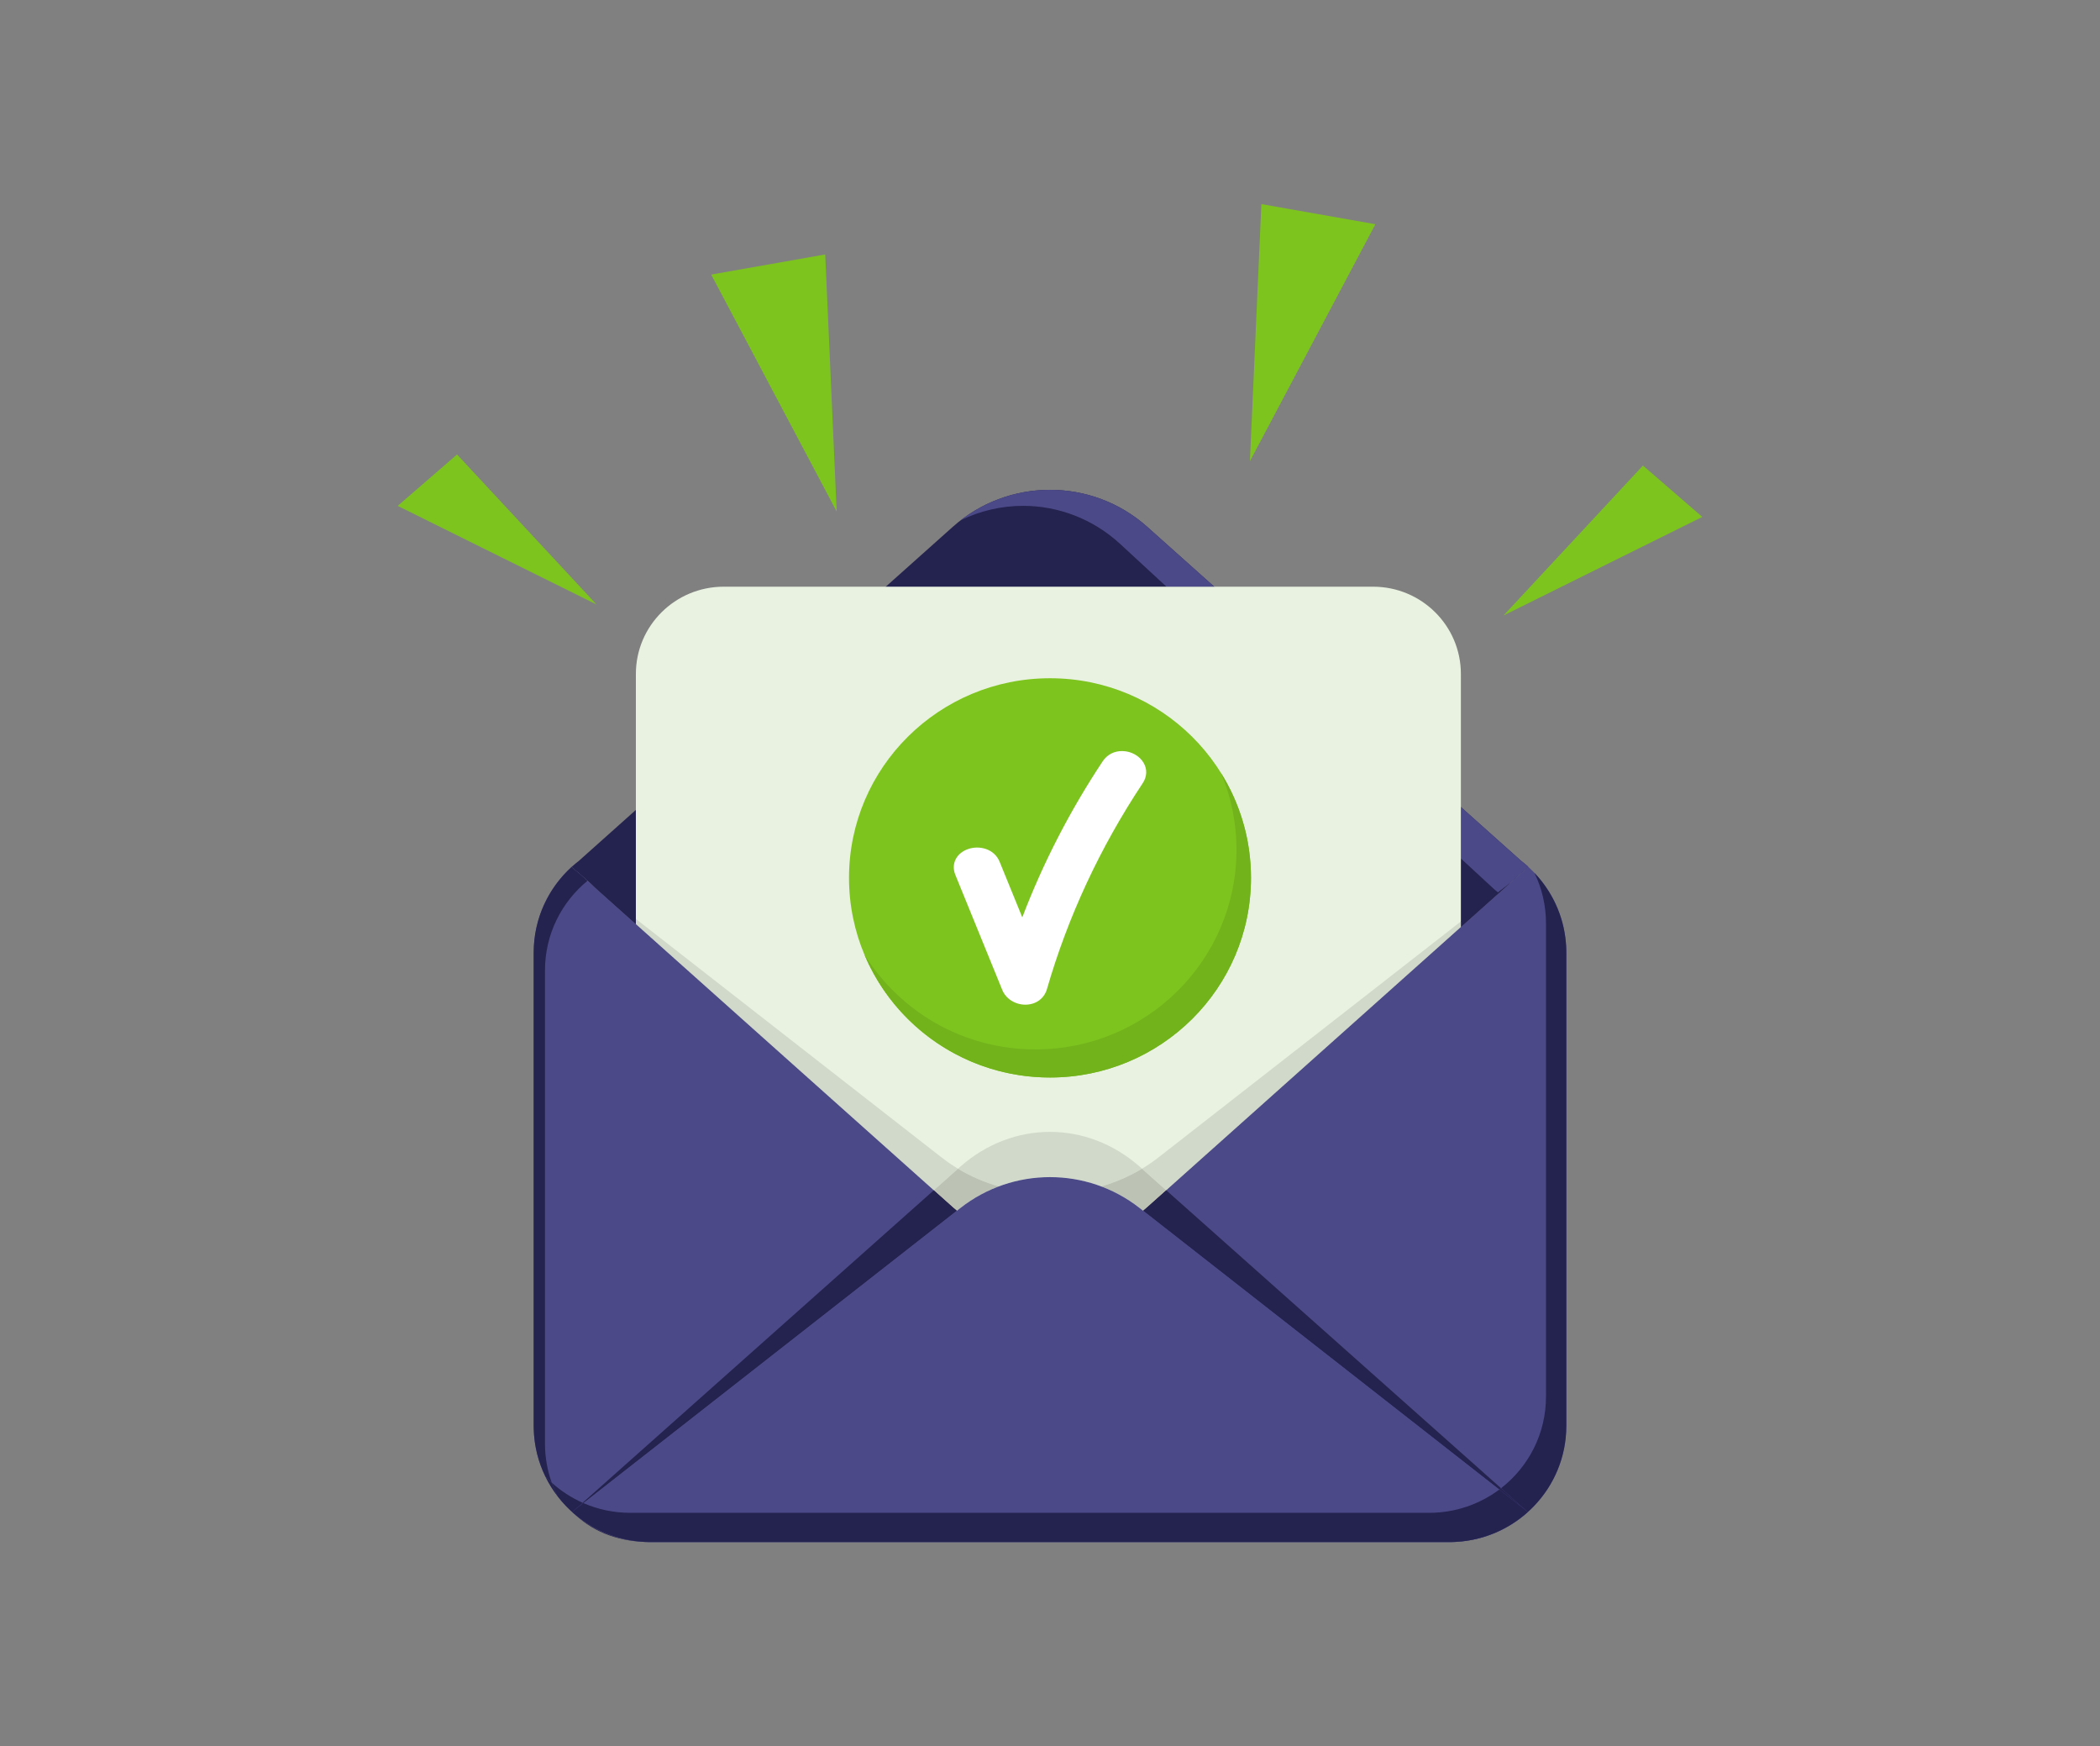 <svg width="243" height="202" viewBox="0 0 243 202" fill="none" xmlns="http://www.w3.org/2000/svg">
<rect x="0" y="0" width="243" height="202" fill="#808080" stroke="none"/>
<g id="812 1">
<g id="g8">
<g id="g10">
<path id="path14" d="M176.81 100.295L176.837 100.271C176.572 100.031 176.296 99.801 176.012 99.581L132.755 60.951C126.355 55.236 116.645 55.236 110.245 60.951L66.989 99.581C66.704 99.801 66.429 100.031 66.164 100.271L66.19 100.295L66.164 100.318C66.429 100.559 66.704 100.789 66.989 101.008L110.245 139.638C116.645 145.353 126.355 145.353 132.755 139.638L176.012 101.008C176.296 100.789 176.572 100.559 176.837 100.318L176.81 100.295Z" fill="#24224E"/>
<path id="path16" d="M114.421 58.211C114.423 58.211 114.424 58.21 114.426 58.209C114.425 58.21 114.422 58.211 114.421 58.211ZM114.461 58.193C114.463 58.192 114.466 58.19 114.468 58.19C114.466 58.19 114.464 58.192 114.461 58.193ZM114.523 58.165C114.527 58.163 114.531 58.161 114.535 58.16C114.531 58.161 114.526 58.163 114.523 58.165ZM114.593 58.133C114.597 58.132 114.602 58.129 114.607 58.127C114.602 58.129 114.596 58.132 114.593 58.133ZM114.614 58.124C114.618 58.122 114.623 58.119 114.628 58.118C114.623 58.12 114.618 58.122 114.614 58.124ZM114.656 58.105C114.661 58.103 114.666 58.101 114.673 58.098C114.667 58.1 114.661 58.103 114.656 58.105ZM114.676 58.096C114.683 58.093 114.689 58.091 114.695 58.088C114.689 58.091 114.683 58.094 114.676 58.096ZM117.958 57.037C117.965 57.036 117.973 57.034 117.98 57.033C117.973 57.034 117.966 57.036 117.958 57.037ZM117.981 57.032C117.989 57.03 117.997 57.029 118.004 57.027C117.996 57.029 117.989 57.03 117.981 57.032ZM118.004 57.027C118.035 57.021 118.067 57.014 118.097 57.008C118.066 57.015 118.035 57.021 118.004 57.027ZM118.149 56.998C118.153 56.997 118.158 56.996 118.163 56.995C118.159 56.996 118.153 56.997 118.149 56.998ZM118.194 56.989C118.199 56.988 118.203 56.987 118.207 56.986C118.203 56.987 118.199 56.988 118.194 56.989ZM118.217 56.984C118.221 56.983 118.225 56.982 118.229 56.982C118.225 56.982 118.22 56.983 118.217 56.984ZM118.262 56.975C118.264 56.975 118.266 56.975 118.266 56.975C118.265 56.975 118.264 56.975 118.262 56.975ZM118.388 56.952C118.389 56.951 118.389 56.951 118.391 56.951C118.39 56.951 118.388 56.952 118.388 56.952Z" fill="white"/>
<path id="path18" d="M173.344 103.241C173.199 103.115 173.051 102.99 172.9 102.869L169.046 99.314V93.361L176.012 99.581C176.296 99.8 176.571 100.031 176.837 100.271C176.706 100.152 176.572 100.037 176.437 99.923C176.572 100.037 176.705 100.152 176.836 100.271L176.81 100.295L176.837 100.318C176.571 100.558 176.296 100.788 176.012 101.008L174.659 102.216L173.344 103.241ZM140.502 67.87H134.976L129.644 62.947C126.444 59.995 122.417 58.518 118.39 58.518C115.916 58.518 113.441 59.076 111.159 60.19C112.179 59.401 113.266 58.745 114.402 58.22C114.403 58.22 114.404 58.219 114.405 58.219C114.41 58.216 114.416 58.214 114.421 58.211C114.422 58.211 114.425 58.21 114.426 58.209C114.431 58.207 114.436 58.204 114.441 58.202C114.443 58.201 114.445 58.2 114.447 58.2C114.452 58.197 114.456 58.195 114.461 58.193C114.463 58.192 114.466 58.19 114.468 58.19C114.473 58.187 114.477 58.186 114.482 58.183C114.484 58.183 114.486 58.182 114.488 58.18C114.492 58.179 114.498 58.176 114.502 58.174C114.505 58.173 114.507 58.172 114.509 58.171C114.514 58.169 114.519 58.166 114.523 58.165C114.526 58.163 114.531 58.161 114.535 58.16C114.54 58.157 114.544 58.155 114.55 58.153C114.554 58.151 114.559 58.149 114.564 58.146C114.567 58.145 114.568 58.144 114.572 58.142C114.576 58.141 114.581 58.139 114.585 58.137C114.587 58.136 114.59 58.135 114.592 58.133C114.596 58.132 114.602 58.129 114.606 58.127C114.609 58.126 114.61 58.126 114.613 58.124C114.618 58.122 114.623 58.12 114.628 58.118C114.63 58.116 114.632 58.115 114.634 58.115C114.639 58.112 114.645 58.11 114.649 58.108C114.652 58.107 114.653 58.106 114.655 58.105C114.661 58.103 114.667 58.1 114.673 58.098C114.673 58.098 114.675 58.097 114.676 58.096C114.683 58.094 114.689 58.091 114.695 58.088C114.696 58.088 114.697 58.088 114.697 58.087C115.752 57.624 116.845 57.274 117.958 57.037H117.958C117.966 57.036 117.973 57.034 117.98 57.033C117.981 57.033 117.981 57.033 117.981 57.032C117.989 57.03 117.996 57.029 118.004 57.027C118.004 57.027 118.004 57.027 118.004 57.027C118.035 57.021 118.066 57.015 118.097 57.008C118.098 57.008 118.098 57.008 118.098 57.008C118.105 57.006 118.112 57.005 118.119 57.004C118.121 57.003 118.122 57.003 118.124 57.002C118.129 57.002 118.136 57 118.141 56.999C118.143 56.999 118.146 56.999 118.149 56.998C118.153 56.997 118.159 56.996 118.163 56.995C118.166 56.994 118.169 56.994 118.171 56.993C118.176 56.992 118.18 56.992 118.185 56.99C118.189 56.99 118.191 56.989 118.194 56.989C118.199 56.988 118.203 56.987 118.207 56.986C118.21 56.986 118.213 56.985 118.217 56.984C118.22 56.983 118.225 56.982 118.229 56.982C118.232 56.981 118.236 56.98 118.239 56.979C118.243 56.979 118.246 56.979 118.25 56.978C118.254 56.977 118.258 56.976 118.262 56.975C118.264 56.975 118.265 56.975 118.266 56.975C118.293 56.969 118.319 56.965 118.346 56.959C118.346 56.959 118.347 56.959 118.348 56.959C118.354 56.958 118.36 56.956 118.367 56.955C118.367 56.955 118.368 56.955 118.369 56.955C118.375 56.954 118.381 56.952 118.388 56.952C118.388 56.952 118.39 56.951 118.391 56.951C118.397 56.95 118.403 56.949 118.409 56.948C118.41 56.947 118.411 56.947 118.412 56.947C119.432 56.759 120.466 56.664 121.5 56.664C125.527 56.664 129.556 58.093 132.755 60.951L140.502 67.87Z" fill="#4C4988"/>
<path id="path20" d="M158.88 67.87H83.747C78.132 67.87 73.58 72.389 73.58 77.965V144.038C73.58 149.613 78.132 154.133 83.747 154.133H158.88C164.495 154.133 169.046 149.613 169.046 144.038V77.965C169.046 72.389 164.495 67.87 158.88 67.87Z" fill="#E9F2E1"/>
<path id="path22" d="M66.994 99.576C66.852 99.686 66.712 99.798 66.574 99.914C66.71 99.8 66.848 99.689 66.989 99.581L66.994 99.576Z" fill="#FDB402"/>
<path id="path24" d="M176.437 99.923C176.572 100.037 176.706 100.153 176.837 100.271L176.81 100.295L176.837 100.318C176.571 100.559 176.296 100.789 176.012 101.008L132.755 139.638C126.355 145.353 116.645 145.353 110.245 139.638L66.989 101.008C66.704 100.789 66.429 100.559 66.163 100.318L66.19 100.295L66.163 100.271C66.294 100.153 66.427 100.037 66.563 99.923C63.623 102.389 61.756 106.074 61.756 110.194V164.952C61.756 172.373 67.815 178.39 75.29 178.39H167.71C175.185 178.39 181.244 172.373 181.244 164.952V110.194C181.244 106.074 179.377 102.389 176.437 99.923Z" fill="#4C4988"/>
<path id="path26" d="M176.426 99.914C176.288 99.798 176.149 99.686 176.006 99.576L176.012 99.581C176.152 99.689 176.29 99.8 176.426 99.914Z" fill="#FDB402"/>
<path id="path28" d="M73.58 106.895L68.341 102.216L73.58 106.303V106.895Z" fill="#24224E"/>
<path id="path30" d="M108.059 137.686L73.58 106.895V106.303L108.963 133.904C109.568 134.376 110.199 134.807 110.853 135.2L108.059 137.686Z" fill="#D1D9CA"/>
<path id="path32" d="M108.051 137.692L68.228 102.128L68.341 102.216L73.581 106.895L108.059 137.686L108.051 137.692Z" fill="#24224E"/>
<path id="path34" d="M169.046 107.228V106.594L173.344 103.241C173.372 103.266 173.4 103.291 173.428 103.316L174.659 102.216V102.215L169.046 107.228Z" fill="#24224E"/>
<path id="path36" d="M173.428 103.316C173.4 103.291 173.372 103.266 173.344 103.241L174.659 102.216L173.428 103.316Z" fill="#24224E"/>
<path id="path38" d="M134.941 137.686L132.147 135.2C132.801 134.807 133.432 134.376 134.037 133.904L169.046 106.594V107.228L134.941 137.686Z" fill="#D1D9CA"/>
<path id="path40" d="M134.949 137.692L134.941 137.686L169.046 107.228L174.659 102.215L174.772 102.128L134.949 137.692Z" fill="#24224E"/>
<path id="path42" d="M61.761 165.328C61.761 165.327 61.761 165.327 61.761 165.327C61.761 165.327 61.761 165.327 61.761 165.328ZM61.761 165.31C61.761 165.31 61.761 165.309 61.761 165.307C61.761 165.308 61.761 165.31 61.761 165.31ZM61.759 165.24C61.759 165.239 61.759 165.239 61.759 165.237C61.759 165.238 61.759 165.239 61.759 165.24ZM61.759 165.225C61.759 165.223 61.759 165.219 61.759 165.217C61.759 165.22 61.759 165.222 61.759 165.225ZM61.758 165.206C61.758 165.203 61.758 165.2 61.758 165.197C61.758 165.2 61.758 165.202 61.758 165.206ZM61.758 165.167C61.758 165.161 61.758 165.155 61.758 165.148C61.758 165.155 61.758 165.16 61.758 165.167ZM61.757 165.099C61.757 165.095 61.757 165.091 61.757 165.087C61.757 165.092 61.757 165.095 61.757 165.099ZM61.756 165.034C61.756 165.03 61.756 165.024 61.756 165.02C61.756 165.025 61.756 165.029 61.756 165.034Z" fill="#FEFEFE"/>
<path id="path44" d="M67.98 101.893L66.989 101.008L67.98 101.893" fill="#FDB648"/>
<path id="path46" d="M63.841 171.517C63.585 171.286 63.338 171.045 63.1 170.795C62.291 169.134 61.816 167.283 61.761 165.328C61.761 165.327 61.761 165.327 61.761 165.327C61.761 165.321 61.761 165.316 61.761 165.31C61.761 165.31 61.761 165.308 61.761 165.307C61.761 165.303 61.761 165.297 61.76 165.292C61.76 165.291 61.76 165.29 61.76 165.289C61.76 165.273 61.759 165.256 61.759 165.24C61.759 165.239 61.759 165.238 61.759 165.237C61.759 165.233 61.759 165.229 61.759 165.225C61.759 165.222 61.759 165.22 61.759 165.217C61.759 165.213 61.758 165.209 61.758 165.205C61.758 165.202 61.758 165.2 61.758 165.197C61.758 165.194 61.758 165.19 61.758 165.186C61.758 165.183 61.758 165.18 61.758 165.177C61.758 165.173 61.758 165.17 61.758 165.167C61.758 165.16 61.758 165.155 61.758 165.148C61.757 165.146 61.757 165.143 61.757 165.141C61.757 165.137 61.757 165.132 61.757 165.128C61.757 165.125 61.757 165.122 61.757 165.12C61.757 165.116 61.757 165.112 61.757 165.108C61.757 165.105 61.757 165.102 61.757 165.099C61.757 165.095 61.757 165.092 61.757 165.087C61.757 165.085 61.757 165.082 61.757 165.079C61.757 165.075 61.757 165.07 61.757 165.066C61.757 165.063 61.757 165.061 61.757 165.059C61.756 165.053 61.756 165.046 61.756 165.04C61.756 165.038 61.756 165.036 61.756 165.034C61.756 165.029 61.756 165.025 61.756 165.019C61.756 165.017 61.756 165.015 61.756 165.013C61.756 165.008 61.756 165.003 61.756 164.999C61.756 164.996 61.756 164.994 61.756 164.992C61.756 164.987 61.756 164.982 61.756 164.978C61.756 164.976 61.756 164.973 61.756 164.972C61.756 164.965 61.756 164.958 61.756 164.952V110.194C61.756 106.263 63.456 102.728 66.164 100.271L66.19 100.295L66.163 100.318C66.429 100.558 66.704 100.788 66.989 101.008L67.98 101.893C64.976 104.358 63.062 108.085 63.062 112.256V167.014C63.062 168.593 63.337 170.109 63.841 171.517Z" fill="#24224E"/>
<path id="path48" d="M66.164 100.271L66.164 100.271C66.294 100.152 66.427 100.037 66.563 99.923C66.428 100.037 66.295 100.152 66.164 100.271Z" fill="#FDC848"/>
<path id="path50" d="M110.724 140.062C110.585 139.948 110.448 139.831 110.314 139.712C110.311 139.709 110.308 139.706 110.305 139.704C110.443 139.826 110.583 139.946 110.724 140.062Z" fill="#E3A202"/>
<path id="path52" d="M115.579 137.244C113.926 136.768 112.333 136.086 110.854 135.199L111.133 134.951C114.173 132.276 117.836 130.939 121.5 130.939C125.164 130.939 128.827 132.276 131.868 134.951L132.147 135.199C130.667 136.086 129.075 136.768 127.421 137.244C125.516 136.529 123.508 136.172 121.5 136.172C119.492 136.172 117.484 136.529 115.579 137.244Z" fill="#D1D9CA"/>
<path id="path54" d="M110.731 140.056C110.567 139.92 110.405 139.78 110.245 139.638L108.059 137.686L110.853 135.199C112.333 136.086 113.926 136.768 115.579 137.244C114.008 137.834 112.506 138.667 111.132 139.742L110.731 140.056ZM132.269 140.056L131.868 139.742C130.494 138.667 128.992 137.834 127.421 137.244C129.075 136.768 130.667 136.086 132.147 135.199L134.941 137.686L132.755 139.638C132.595 139.78 132.433 139.92 132.269 140.056Z" fill="#BCC3B5"/>
<path id="path56" d="M110.724 140.062C110.583 139.946 110.443 139.826 110.305 139.704C110.284 139.685 110.262 139.665 110.239 139.646L108.051 137.692L108.059 137.686L110.245 139.638C110.405 139.78 110.567 139.92 110.731 140.056L110.724 140.062ZM132.276 140.062L132.269 140.056C132.433 139.92 132.595 139.78 132.755 139.638L134.941 137.686L134.949 137.692L132.76 139.646C132.601 139.788 132.44 139.927 132.276 140.062Z" fill="#CC9102"/>
<path id="path58" d="M75.273 178.39C71.929 178.387 68.893 177.414 66.535 175.2C68.573 176.918 71.129 178.047 73.939 178.323H73.939C73.959 178.326 73.979 178.327 73.999 178.329C74 178.329 74.001 178.329 74.002 178.329C74.016 178.331 74.03 178.332 74.044 178.333C74.045 178.333 74.046 178.333 74.048 178.333C74.052 178.334 74.057 178.334 74.061 178.335C74.062 178.335 74.062 178.335 74.063 178.335C74.072 178.336 74.082 178.336 74.091 178.337C74.091 178.337 74.092 178.337 74.093 178.338C74.097 178.338 74.101 178.338 74.106 178.339C74.107 178.339 74.109 178.339 74.11 178.339C74.124 178.34 74.137 178.341 74.151 178.343C74.152 178.343 74.154 178.343 74.156 178.343C74.16 178.343 74.164 178.343 74.168 178.344C74.17 178.344 74.171 178.344 74.173 178.344C74.181 178.345 74.189 178.346 74.197 178.346C74.198 178.346 74.199 178.346 74.201 178.346C74.205 178.347 74.209 178.347 74.213 178.347C74.215 178.348 74.217 178.348 74.218 178.348C74.222 178.348 74.227 178.349 74.231 178.349C74.232 178.349 74.234 178.349 74.235 178.35C74.243 178.35 74.249 178.35 74.257 178.351C74.26 178.351 74.262 178.351 74.264 178.351C74.268 178.352 74.271 178.352 74.275 178.352C74.278 178.353 74.281 178.353 74.283 178.353C74.288 178.353 74.294 178.353 74.299 178.354C74.302 178.354 74.306 178.354 74.309 178.355C74.313 178.355 74.315 178.355 74.319 178.356C74.322 178.356 74.325 178.356 74.328 178.356C74.332 178.356 74.334 178.356 74.338 178.356C74.343 178.357 74.348 178.357 74.353 178.358C74.356 178.358 74.359 178.358 74.362 178.358C74.366 178.359 74.369 178.359 74.373 178.359C74.376 178.36 74.379 178.36 74.382 178.36C74.385 178.36 74.389 178.36 74.392 178.36C74.396 178.36 74.4 178.361 74.404 178.361C74.408 178.361 74.413 178.362 74.417 178.362C74.42 178.362 74.424 178.363 74.427 178.363C74.43 178.363 74.433 178.363 74.436 178.363C74.439 178.363 74.442 178.363 74.445 178.363C74.45 178.364 74.453 178.364 74.457 178.364C74.462 178.365 74.466 178.365 74.47 178.365C74.474 178.366 74.478 178.366 74.481 178.366C74.484 178.366 74.487 178.366 74.49 178.366C74.493 178.366 74.497 178.366 74.501 178.367C74.503 178.367 74.506 178.367 74.509 178.367C74.511 178.367 74.513 178.368 74.516 178.368C74.516 178.368 74.516 178.368 74.516 178.368C74.519 178.368 74.523 178.368 74.526 178.368C74.528 178.369 74.531 178.369 74.534 178.369C74.537 178.369 74.541 178.37 74.545 178.37C74.548 178.37 74.55 178.37 74.553 178.37C74.558 178.37 74.562 178.37 74.567 178.37C74.57 178.371 74.573 178.371 74.576 178.371C74.577 178.371 74.578 178.371 74.578 178.371C74.581 178.371 74.585 178.372 74.589 178.372C74.592 178.372 74.595 178.372 74.598 178.372C74.602 178.373 74.605 178.373 74.608 178.373C74.611 178.373 74.614 178.373 74.617 178.373C74.623 178.373 74.628 178.373 74.634 178.374C74.637 178.374 74.639 178.374 74.643 178.374C74.646 178.374 74.65 178.375 74.653 178.375C74.656 178.375 74.658 178.375 74.662 178.375C74.666 178.376 74.67 178.376 74.674 178.376C74.678 178.376 74.682 178.376 74.686 178.377C74.69 178.377 74.694 178.377 74.698 178.377C74.698 178.377 74.698 178.377 74.698 178.377C74.701 178.377 74.704 178.377 74.706 178.377C74.71 178.377 74.713 178.377 74.716 178.377C74.718 178.377 74.719 178.377 74.72 178.378C74.721 178.378 74.723 178.378 74.725 178.378C74.73 178.378 74.734 178.378 74.738 178.378C74.738 178.379 74.739 178.379 74.739 178.379C74.74 178.379 74.742 178.379 74.743 178.379C74.745 178.379 74.748 178.379 74.749 178.379C74.754 178.379 74.758 178.379 74.763 178.38C74.765 178.38 74.767 178.38 74.77 178.38C74.773 178.38 74.775 178.38 74.778 178.38C74.779 178.38 74.78 178.38 74.781 178.38C74.783 178.38 74.784 178.38 74.786 178.38C74.787 178.38 74.788 178.38 74.788 178.38C74.791 178.38 74.795 178.38 74.798 178.38C74.799 178.38 74.8 178.38 74.801 178.381C74.803 178.381 74.805 178.381 74.807 178.381C74.809 178.381 74.812 178.381 74.814 178.381C74.819 178.381 74.823 178.382 74.827 178.382C74.83 178.382 74.831 178.382 74.834 178.382C74.836 178.382 74.837 178.382 74.839 178.382C74.84 178.382 74.842 178.382 74.843 178.382C74.846 178.382 74.849 178.383 74.852 178.383C74.854 178.383 74.855 178.383 74.857 178.383C74.858 178.383 74.858 178.383 74.859 178.383C74.86 178.383 74.861 178.383 74.862 178.383C74.865 178.383 74.869 178.383 74.872 178.383C74.874 178.383 74.876 178.383 74.878 178.383C74.879 178.383 74.88 178.383 74.88 178.383C74.881 178.383 74.881 178.383 74.881 178.383C74.885 178.383 74.889 178.383 74.893 178.383C74.894 178.383 74.896 178.383 74.898 178.384C74.898 178.384 74.9 178.384 74.9 178.384C74.901 178.384 74.903 178.384 74.904 178.384C74.908 178.384 74.912 178.384 74.916 178.384C74.918 178.384 74.919 178.384 74.921 178.384C74.922 178.384 74.923 178.384 74.924 178.384C74.928 178.385 74.932 178.385 74.936 178.385C74.938 178.385 74.94 178.385 74.942 178.385C74.942 178.385 74.943 178.385 74.943 178.385C74.949 178.385 74.955 178.385 74.961 178.386C74.961 178.386 74.962 178.386 74.963 178.386C74.964 178.386 74.965 178.386 74.966 178.386C74.971 178.386 74.976 178.386 74.981 178.386C74.983 178.386 74.985 178.386 74.987 178.386C74.992 178.387 74.996 178.387 75 178.387C75.002 178.387 75.003 178.387 75.004 178.387C75.005 178.387 75.005 178.387 75.006 178.387C75.013 178.387 75.019 178.387 75.025 178.387C75.028 178.387 75.029 178.387 75.031 178.387C75.035 178.387 75.039 178.387 75.043 178.387C75.044 178.387 75.045 178.387 75.046 178.387C75.048 178.387 75.05 178.387 75.051 178.387C75.055 178.387 75.058 178.387 75.062 178.387C75.063 178.387 75.065 178.387 75.066 178.387C75.068 178.387 75.069 178.387 75.07 178.387C75.072 178.387 75.072 178.387 75.073 178.388C75.077 178.388 75.081 178.388 75.084 178.388C75.084 178.388 75.085 178.388 75.085 178.388C75.087 178.388 75.088 178.388 75.09 178.388C75.092 178.388 75.094 178.388 75.096 178.388C75.099 178.388 75.101 178.388 75.104 178.388C75.106 178.388 75.107 178.388 75.109 178.388C75.11 178.388 75.11 178.388 75.111 178.388C75.113 178.388 75.114 178.388 75.116 178.388C75.118 178.388 75.12 178.388 75.122 178.388C75.124 178.388 75.127 178.388 75.129 178.388C75.131 178.389 75.133 178.389 75.135 178.389C75.136 178.389 75.138 178.389 75.14 178.389C75.141 178.389 75.142 178.389 75.143 178.389C75.145 178.389 75.146 178.389 75.147 178.389C75.15 178.389 75.152 178.389 75.155 178.389C75.157 178.389 75.159 178.389 75.16 178.389C75.162 178.389 75.164 178.389 75.166 178.389C75.167 178.389 75.169 178.389 75.17 178.389C75.173 178.389 75.177 178.389 75.18 178.389C75.18 178.389 75.181 178.389 75.181 178.389C75.182 178.389 75.183 178.389 75.184 178.389C75.186 178.389 75.188 178.389 75.19 178.389C75.193 178.389 75.196 178.389 75.199 178.389C75.201 178.389 75.203 178.389 75.205 178.389C75.206 178.389 75.208 178.389 75.21 178.389C75.213 178.389 75.217 178.389 75.221 178.389C75.222 178.389 75.224 178.389 75.225 178.39C75.226 178.39 75.227 178.39 75.228 178.39C75.229 178.39 75.229 178.39 75.23 178.39C75.235 178.39 75.24 178.39 75.244 178.39C75.245 178.39 75.246 178.39 75.247 178.39C75.249 178.39 75.25 178.39 75.252 178.39C75.256 178.39 75.26 178.39 75.264 178.39C75.266 178.39 75.267 178.39 75.268 178.39C75.269 178.39 75.27 178.39 75.271 178.39C75.272 178.39 75.272 178.39 75.273 178.39Z" fill="#24224E"/>
<path id="path60" d="M75.268 178.39C75.267 178.39 75.266 178.39 75.264 178.39C75.265 178.39 75.265 178.39 75.265 178.39C75.266 178.39 75.267 178.39 75.268 178.39ZM75.247 178.39C75.246 178.39 75.245 178.39 75.244 178.39C75.245 178.39 75.245 178.39 75.246 178.39C75.246 178.39 75.247 178.39 75.247 178.39ZM75.225 178.39C75.223 178.389 75.222 178.389 75.221 178.389C75.222 178.389 75.224 178.389 75.225 178.39ZM75.205 178.389C75.203 178.389 75.201 178.389 75.199 178.389C75.2 178.389 75.202 178.389 75.203 178.389C75.204 178.389 75.204 178.389 75.205 178.389ZM75.181 178.389C75.181 178.389 75.18 178.389 75.18 178.389C75.181 178.389 75.18 178.389 75.181 178.389ZM75.16 178.389C75.159 178.389 75.157 178.389 75.155 178.389C75.156 178.389 75.159 178.389 75.16 178.389ZM75.14 178.389C75.138 178.389 75.136 178.389 75.135 178.389C75.136 178.389 75.138 178.389 75.14 178.389ZM75.116 178.388C75.114 178.388 75.113 178.388 75.111 178.388C75.113 178.388 75.114 178.388 75.116 178.388ZM75.096 178.388C75.094 178.388 75.092 178.388 75.09 178.388C75.092 178.388 75.094 178.388 75.096 178.388ZM75.073 178.388C75.072 178.387 75.071 178.387 75.07 178.387C75.071 178.387 75.072 178.388 75.073 178.388ZM75.051 178.387C75.05 178.387 75.048 178.387 75.046 178.387H75.047C75.048 178.387 75.05 178.387 75.051 178.387ZM75.031 178.387C75.029 178.387 75.028 178.387 75.025 178.387C75.027 178.387 75.029 178.387 75.031 178.387ZM75.006 178.387C75.005 178.387 75.005 178.387 75.004 178.387C75.004 178.387 75.004 178.387 75.005 178.387C75.005 178.387 75.005 178.387 75.006 178.387ZM74.987 178.386C74.985 178.386 74.982 178.386 74.981 178.386H74.981C74.982 178.386 74.984 178.386 74.986 178.386C74.986 178.386 74.987 178.386 74.987 178.386ZM74.962 178.386C74.962 178.386 74.961 178.386 74.961 178.386H74.961C74.962 178.386 74.962 178.386 74.962 178.386ZM74.942 178.385C74.94 178.385 74.938 178.385 74.935 178.385C74.937 178.385 74.938 178.385 74.94 178.385C74.941 178.385 74.941 178.385 74.942 178.385ZM74.921 178.384C74.919 178.384 74.918 178.384 74.916 178.384C74.917 178.384 74.918 178.384 74.919 178.384C74.92 178.384 74.92 178.384 74.921 178.384ZM74.898 178.384C74.896 178.383 74.894 178.383 74.892 178.383C74.894 178.383 74.896 178.383 74.898 178.384ZM74.857 178.383C74.855 178.383 74.854 178.383 74.852 178.383C74.854 178.383 74.856 178.383 74.857 178.383ZM74.834 178.382C74.831 178.382 74.829 178.382 74.827 178.382C74.829 178.382 74.832 178.382 74.834 178.382ZM74.788 178.38C74.788 178.38 74.787 178.38 74.786 178.38C74.787 178.38 74.787 178.38 74.788 178.38ZM74.749 178.379C74.747 178.379 74.745 178.379 74.743 178.379C74.745 178.379 74.747 178.379 74.749 178.379ZM74.725 178.378C74.723 178.378 74.721 178.378 74.719 178.378C74.72 178.378 74.72 178.378 74.72 178.378C74.722 178.378 74.724 178.378 74.725 178.378ZM74.706 178.377C74.704 178.377 74.701 178.377 74.698 178.377C74.699 178.377 74.699 178.377 74.7 178.377C74.702 178.377 74.704 178.377 74.706 178.377ZM74.686 178.377C74.682 178.376 74.677 178.376 74.674 178.376C74.678 178.376 74.682 178.376 74.686 178.377ZM74.661 178.375C74.658 178.375 74.656 178.375 74.653 178.375C74.654 178.375 74.655 178.375 74.656 178.375C74.657 178.375 74.658 178.375 74.659 178.375C74.66 178.375 74.661 178.375 74.661 178.375ZM74.642 178.374C74.639 178.374 74.637 178.374 74.634 178.374C74.634 178.374 74.636 178.374 74.636 178.374C74.638 178.374 74.639 178.374 74.64 178.374C74.641 178.374 74.642 178.374 74.642 178.374ZM74.617 178.373C74.614 178.373 74.611 178.373 74.608 178.373C74.611 178.373 74.614 178.373 74.617 178.373ZM74.598 178.372C74.595 178.372 74.592 178.372 74.589 178.372C74.591 178.372 74.593 178.372 74.596 178.372C74.596 178.372 74.597 178.372 74.598 178.372C74.598 178.372 74.598 178.372 74.598 178.372ZM74.576 178.371C74.573 178.371 74.57 178.371 74.567 178.37C74.57 178.37 74.573 178.371 74.576 178.371C74.576 178.371 74.576 178.371 74.576 178.371ZM74.553 178.37C74.55 178.37 74.548 178.37 74.545 178.37C74.548 178.37 74.55 178.37 74.553 178.37ZM74.534 178.369C74.531 178.369 74.528 178.369 74.525 178.368C74.528 178.369 74.531 178.369 74.534 178.369ZM74.509 178.367C74.506 178.367 74.503 178.367 74.501 178.367C74.504 178.367 74.506 178.367 74.509 178.367ZM74.49 178.366C74.487 178.366 74.484 178.366 74.481 178.366C74.484 178.366 74.487 178.366 74.49 178.366ZM74.47 178.365C74.466 178.365 74.462 178.365 74.457 178.364C74.462 178.365 74.466 178.365 74.47 178.365ZM74.445 178.363C74.442 178.363 74.439 178.363 74.436 178.363C74.439 178.363 74.442 178.363 74.445 178.363ZM74.427 178.363C74.424 178.363 74.42 178.362 74.417 178.362C74.42 178.362 74.424 178.363 74.427 178.363ZM74.404 178.361C74.4 178.361 74.396 178.36 74.392 178.36C74.396 178.36 74.4 178.361 74.404 178.361ZM74.382 178.36C74.379 178.36 74.376 178.36 74.373 178.359C74.376 178.36 74.379 178.36 74.382 178.36ZM74.362 178.358C74.359 178.358 74.356 178.358 74.353 178.358C74.356 178.358 74.359 178.358 74.362 178.358ZM74.338 178.356C74.334 178.356 74.332 178.356 74.328 178.356C74.331 178.356 74.335 178.356 74.338 178.356ZM74.319 178.356C74.315 178.355 74.313 178.355 74.309 178.355C74.312 178.355 74.316 178.355 74.319 178.356ZM74.299 178.354C74.294 178.353 74.288 178.353 74.283 178.353C74.288 178.353 74.294 178.353 74.299 178.354ZM74.275 178.352C74.271 178.352 74.268 178.352 74.264 178.351C74.267 178.352 74.271 178.352 74.275 178.352ZM74.257 178.351C74.249 178.35 74.242 178.35 74.235 178.35C74.242 178.35 74.25 178.35 74.257 178.351ZM74.231 178.349C74.226 178.349 74.222 178.348 74.218 178.348C74.222 178.348 74.226 178.349 74.231 178.349ZM74.213 178.347C74.209 178.347 74.205 178.347 74.201 178.346C74.205 178.347 74.209 178.347 74.213 178.347ZM74.197 178.346C74.189 178.346 74.18 178.345 74.173 178.344C74.181 178.345 74.189 178.346 74.197 178.346ZM74.168 178.344C74.164 178.343 74.16 178.343 74.156 178.343C74.16 178.343 74.164 178.343 74.168 178.344ZM74.15 178.343C74.137 178.341 74.124 178.34 74.11 178.339C74.124 178.34 74.137 178.341 74.15 178.343ZM74.106 178.339C74.101 178.338 74.097 178.338 74.093 178.338C74.097 178.338 74.101 178.338 74.106 178.339ZM74.091 178.337C74.082 178.336 74.072 178.336 74.063 178.335C74.072 178.336 74.082 178.336 74.091 178.337ZM74.061 178.335C74.057 178.334 74.052 178.334 74.048 178.333C74.052 178.334 74.057 178.334 74.061 178.335ZM74.044 178.333C74.03 178.332 74.016 178.331 74.002 178.329C74.016 178.331 74.03 178.332 74.044 178.333ZM73.999 178.329C73.979 178.327 73.959 178.326 73.939 178.323C73.959 178.326 73.979 178.327 73.999 178.329ZM73.939 178.323C71.129 178.047 68.573 176.918 66.535 175.2C66.534 175.199 66.534 175.198 66.533 175.197C68.571 176.916 71.128 178.047 73.939 178.323ZM67.513 173.884C67.481 173.87 67.45 173.856 67.418 173.842L108.051 137.692L110.239 139.646C110.264 139.668 110.289 139.69 110.314 139.712C110.448 139.831 110.585 139.948 110.724 140.062L67.513 173.884ZM173.486 172.317L132.276 140.062C132.44 139.927 132.601 139.788 132.76 139.646L134.949 137.692L173.692 172.161C173.624 172.213 173.555 172.266 173.486 172.317Z" fill="#24224E"/>
<path id="path66" d="M110.313 139.712C110.289 139.69 110.264 139.668 110.239 139.647C110.262 139.666 110.283 139.685 110.305 139.704C110.307 139.706 110.31 139.71 110.313 139.712Z" fill="#E88202"/>
<path id="path68" d="M66.202 174.909C68.604 177.072 71.792 178.39 75.29 178.39H167.71C171.209 178.39 174.396 177.072 176.798 174.909L131.868 139.742C125.787 134.982 117.213 134.982 111.132 139.742L66.202 174.909Z" fill="#4C4988"/>
<path id="path86" d="M75.228 178.39C75.227 178.39 75.226 178.39 75.225 178.39C75.226 178.39 75.226 178.39 75.226 178.39C75.227 178.39 75.228 178.39 75.228 178.39ZM75.221 178.389C75.217 178.389 75.213 178.389 75.21 178.389C75.212 178.389 75.215 178.389 75.217 178.389C75.219 178.389 75.22 178.389 75.221 178.389Z" fill="#FFBCBC"/>
<path id="path88" d="M75.225 178.39C75.224 178.39 75.224 178.39 75.224 178.39C75.222 178.389 75.221 178.389 75.22 178.389C75.219 178.389 75.218 178.389 75.217 178.389C75.219 178.389 75.222 178.389 75.225 178.39Z" fill="#FD8502"/>
<path id="path110" d="M75.143 178.389C75.142 178.389 75.141 178.389 75.14 178.389C75.14 178.389 75.141 178.389 75.141 178.389C75.142 178.389 75.143 178.389 75.143 178.389ZM75.135 178.389C75.133 178.389 75.131 178.389 75.129 178.388C75.13 178.389 75.13 178.389 75.132 178.389C75.133 178.389 75.134 178.389 75.135 178.389Z" fill="#FFBCBC"/>
<path id="path126" d="M75.085 178.388C75.081 178.388 75.077 178.388 75.073 178.388C75.075 178.388 75.077 178.388 75.079 178.388C75.081 178.388 75.082 178.388 75.085 178.388ZM75.071 178.387C75.069 178.387 75.068 178.387 75.066 178.387C75.067 178.387 75.067 178.387 75.067 178.387C75.069 178.387 75.069 178.387 75.071 178.387Z" fill="#FFBCBC"/>
<path id="path128" d="M75.079 178.388C75.077 178.388 75.075 178.388 75.073 178.388C75.073 178.388 75.071 178.387 75.071 178.387C75.069 178.387 75.069 178.387 75.067 178.387C75.071 178.387 75.075 178.388 75.079 178.388Z" fill="#FD8502"/>
<path id="path138" d="M75.042 178.387C75.038 178.387 75.035 178.387 75.031 178.387C75.032 178.387 75.034 178.387 75.036 178.387C75.038 178.387 75.04 178.387 75.042 178.387ZM75.025 178.387C75.019 178.387 75.013 178.387 75.006 178.387C75.009 178.387 75.013 178.387 75.015 178.387C75.019 178.387 75.022 178.387 75.025 178.387H75.025Z" fill="#FFBCBC"/>
<path id="path140" d="M75.036 178.387C75.034 178.387 75.032 178.387 75.031 178.387C75.028 178.387 75.027 178.387 75.025 178.387H75.024C75.028 178.387 75.032 178.387 75.036 178.387ZM75.015 178.387C75.013 178.387 75.009 178.387 75.006 178.387C75.006 178.387 75.005 178.387 75.005 178.387C75.008 178.387 75.012 178.387 75.015 178.387Z" fill="#FD8502"/>
<path id="path146" d="M75 178.386C74.996 178.386 74.992 178.386 74.987 178.386C74.989 178.386 74.992 178.386 74.994 178.386C74.996 178.386 74.998 178.386 75 178.386Z" fill="#FFBCBC"/>
<path id="path148" d="M74.993 178.386C74.991 178.386 74.989 178.386 74.987 178.386C74.987 178.386 74.986 178.386 74.986 178.386C74.988 178.386 74.99 178.386 74.993 178.386Z" fill="#FD8502"/>
<path id="path150" d="M168.007 178.386C168.012 178.386 168.016 178.386 168.022 178.386C168.016 178.386 168.011 178.386 168.007 178.386Z" fill="#FDA602"/>
<path id="path158" d="M74.961 178.386C74.955 178.385 74.949 178.385 74.943 178.385C74.944 178.385 74.946 178.385 74.947 178.385C74.952 178.385 74.957 178.386 74.961 178.386Z" fill="#FFBCBC"/>
<path id="path160" d="M74.961 178.386H74.961C74.956 178.386 74.952 178.385 74.947 178.385C74.952 178.385 74.957 178.386 74.961 178.386Z" fill="#FD8502"/>
<path id="path164" d="M74.936 178.385C74.932 178.385 74.928 178.385 74.924 178.384C74.925 178.384 74.927 178.385 74.928 178.385C74.931 178.385 74.933 178.385 74.936 178.385Z" fill="#FFBCBC"/>
<path id="path174" d="M74.901 178.384C74.9 178.384 74.899 178.384 74.898 178.384C74.899 178.384 74.9 178.384 74.9 178.384C74.9 178.384 74.9 178.384 74.901 178.384ZM74.893 178.383C74.889 178.383 74.885 178.383 74.881 178.383C74.883 178.383 74.886 178.383 74.888 178.383C74.89 178.383 74.891 178.383 74.893 178.383Z" fill="#FFBCBC"/>
<path id="path176" d="M74.9 178.384C74.9 178.384 74.899 178.384 74.898 178.384C74.897 178.383 74.894 178.383 74.893 178.383C74.891 178.383 74.889 178.383 74.888 178.383C74.892 178.383 74.896 178.383 74.9 178.384Z" fill="#FD8502"/>
<path id="path180" d="M74.881 178.383C74.88 178.383 74.879 178.383 74.879 178.383C74.879 178.383 74.879 178.383 74.879 178.383C74.88 178.383 74.88 178.383 74.881 178.383ZM74.872 178.383C74.869 178.383 74.866 178.383 74.862 178.383C74.864 178.383 74.866 178.383 74.867 178.383C74.868 178.383 74.87 178.383 74.872 178.383Z" fill="#FFBCBC"/>
<path id="path182" d="M74.879 178.383C74.879 178.383 74.879 178.383 74.879 178.383C74.876 178.383 74.874 178.383 74.872 178.383C74.87 178.383 74.868 178.383 74.867 178.383C74.871 178.383 74.875 178.383 74.879 178.383Z" fill="#FD8502"/>
<path id="path184" d="M168.122 178.383C168.126 178.383 168.13 178.383 168.134 178.383C168.129 178.383 168.126 178.383 168.122 178.383Z" fill="#FDA602"/>
<path id="path186" d="M74.858 178.383C74.858 178.383 74.858 178.383 74.857 178.383H74.858H74.858ZM74.852 178.383C74.849 178.383 74.846 178.382 74.843 178.382C74.844 178.382 74.845 178.382 74.846 178.382C74.848 178.383 74.85 178.383 74.852 178.383Z" fill="#FFBCBC"/>
<path id="path188" d="M74.858 178.383H74.857C74.855 178.383 74.853 178.383 74.852 178.383C74.85 178.383 74.848 178.383 74.846 178.382C74.85 178.383 74.853 178.383 74.858 178.383Z" fill="#FD8502"/>
<path id="path192" d="M74.838 178.382C74.836 178.382 74.835 178.382 74.833 178.382C74.834 178.382 74.835 178.382 74.836 178.382C74.837 178.382 74.837 178.382 74.838 178.382ZM74.827 178.382C74.822 178.382 74.818 178.381 74.814 178.381C74.814 178.381 74.815 178.381 74.816 178.381C74.819 178.381 74.822 178.381 74.824 178.382C74.825 178.382 74.826 178.382 74.827 178.382ZM74.807 178.381C74.805 178.381 74.803 178.381 74.801 178.381C74.802 178.381 74.803 178.381 74.803 178.381C74.805 178.381 74.806 178.381 74.807 178.381Z" fill="#FFBCBC"/>
<path id="path194" d="M74.836 178.382C74.835 178.382 74.834 178.382 74.833 178.382C74.831 178.382 74.829 178.382 74.827 178.382C74.826 178.382 74.825 178.382 74.825 178.382C74.828 178.382 74.832 178.382 74.836 178.382ZM74.816 178.381C74.815 178.381 74.815 178.381 74.814 178.381C74.812 178.381 74.809 178.381 74.807 178.381C74.806 178.381 74.805 178.381 74.804 178.381C74.808 178.381 74.812 178.381 74.816 178.381Z" fill="#FD8502"/>
<path id="path206" d="M74.778 178.38C74.775 178.38 74.772 178.38 74.769 178.38C74.771 178.38 74.773 178.38 74.775 178.38C74.775 178.38 74.776 178.38 74.778 178.38ZM74.762 178.38C74.758 178.379 74.754 178.379 74.749 178.379C74.751 178.379 74.753 178.379 74.755 178.379C74.757 178.379 74.759 178.38 74.761 178.38C74.761 178.38 74.762 178.38 74.762 178.38ZM74.743 178.379C74.742 178.379 74.74 178.379 74.739 178.379C74.74 178.379 74.74 178.379 74.74 178.379C74.741 178.379 74.742 178.379 74.743 178.379Z" fill="#FFBCBC"/>
<path id="path208" d="M74.774 178.38C74.772 178.38 74.771 178.38 74.769 178.38C74.767 178.38 74.764 178.38 74.762 178.38C74.761 178.38 74.761 178.38 74.761 178.38C74.765 178.38 74.77 178.38 74.774 178.38ZM74.755 178.379C74.753 178.379 74.751 178.379 74.749 178.379C74.747 178.379 74.745 178.379 74.743 178.379C74.742 178.379 74.741 178.379 74.74 178.379C74.745 178.379 74.75 178.379 74.755 178.379Z" fill="#FD8502"/>
<path id="path222" d="M74.714 178.377C74.712 178.377 74.709 178.377 74.706 178.377C74.704 178.377 74.702 178.377 74.7 178.377C74.705 178.377 74.71 178.377 74.714 178.377Z" fill="#FD8502"/>
<path id="path226" d="M74.697 178.376C74.693 178.376 74.689 178.376 74.685 178.376C74.689 178.376 74.693 178.376 74.697 178.376C74.697 178.376 74.697 178.376 74.697 178.376ZM74.674 178.376C74.67 178.376 74.665 178.376 74.661 178.375C74.665 178.376 74.67 178.376 74.674 178.376Z" fill="#FFBCBC"/>
<path id="path228" d="M74.697 178.376C74.693 178.376 74.689 178.376 74.685 178.376C74.681 178.376 74.677 178.376 74.674 178.376C74.67 178.376 74.665 178.376 74.661 178.375C74.661 178.375 74.66 178.375 74.659 178.375C74.672 178.376 74.684 178.376 74.697 178.376Z" fill="#FD8502"/>
<path id="path232" d="M74.654 178.375C74.651 178.375 74.646 178.374 74.643 178.374C74.646 178.374 74.651 178.375 74.654 178.375Z" fill="#FFBCBC"/>
<path id="path234" d="M74.656 178.375C74.655 178.375 74.655 178.375 74.654 178.375C74.65 178.375 74.646 178.374 74.643 178.374C74.642 178.374 74.641 178.374 74.64 178.374C74.645 178.374 74.651 178.375 74.656 178.375Z" fill="#FD8502"/>
<path id="path236" d="M74.633 178.374C74.628 178.373 74.622 178.373 74.617 178.373C74.622 178.373 74.628 178.373 74.633 178.374ZM74.608 178.373C74.605 178.373 74.602 178.373 74.598 178.372C74.602 178.373 74.605 178.373 74.608 178.373Z" fill="#FFBCBC"/>
<path id="path238" d="M74.636 178.374C74.635 178.374 74.634 178.374 74.633 178.374C74.628 178.373 74.622 178.373 74.617 178.373C74.614 178.373 74.611 178.373 74.608 178.373C74.605 178.373 74.601 178.373 74.598 178.372C74.598 178.372 74.598 178.372 74.598 178.372C74.61 178.373 74.623 178.373 74.636 178.374Z" fill="#FD8502"/>
<path id="path240" d="M74.589 178.372C74.585 178.372 74.581 178.371 74.578 178.371C74.581 178.371 74.585 178.372 74.589 178.372Z" fill="#FFBCBC"/>
<path id="path242" d="M74.596 178.372C74.594 178.372 74.591 178.372 74.589 178.372C74.585 178.372 74.581 178.371 74.578 178.371C74.584 178.371 74.59 178.372 74.596 178.372Z" fill="#FD8502"/>
<path id="path244" d="M168.424 178.371C168.43 178.371 168.436 178.37 168.442 178.37C168.435 178.37 168.43 178.371 168.424 178.371Z" fill="#FDA602"/>
<path id="path246" d="M74.567 178.37C74.562 178.37 74.558 178.37 74.553 178.37C74.554 178.37 74.555 178.37 74.556 178.37C74.557 178.37 74.558 178.37 74.558 178.37C74.561 178.37 74.564 178.37 74.567 178.37ZM74.545 178.37C74.541 178.37 74.537 178.369 74.534 178.369C74.534 178.369 74.535 178.369 74.535 178.369C74.536 178.369 74.537 178.369 74.538 178.369C74.54 178.369 74.543 178.37 74.545 178.37ZM74.526 178.368C74.523 178.368 74.519 178.368 74.517 178.368C74.517 178.368 74.517 178.368 74.518 178.368C74.521 178.368 74.523 178.368 74.526 178.368Z" fill="#FFBCBC"/>
<path id="path248" d="M74.576 178.371C74.573 178.371 74.57 178.37 74.567 178.37C74.564 178.37 74.561 178.37 74.558 178.37C74.564 178.37 74.57 178.371 74.576 178.371ZM74.556 178.37C74.555 178.37 74.554 178.37 74.553 178.37C74.551 178.37 74.548 178.37 74.545 178.37C74.543 178.37 74.54 178.369 74.538 178.369C74.544 178.37 74.55 178.37 74.556 178.37ZM74.535 178.369C74.535 178.369 74.534 178.369 74.534 178.369C74.531 178.369 74.529 178.369 74.526 178.368C74.523 178.368 74.52 178.368 74.518 178.368C74.524 178.368 74.53 178.369 74.535 178.369Z" fill="#FD8502"/>
<path id="path252" d="M66.533 175.197C65.101 173.99 63.925 172.491 63.099 170.794C63.099 170.795 63.1 170.795 63.1 170.795C63.498 171.611 63.976 172.381 64.525 173.095C64.265 172.588 64.036 172.06 63.841 171.517C64.895 172.469 66.101 173.257 67.418 173.842L66.335 174.805L66.202 174.909C66.311 175.007 66.421 175.103 66.533 175.197C66.533 175.197 66.533 175.197 66.533 175.197Z" fill="#24224E"/>
<path id="path254" d="M64.525 173.095C63.976 172.381 63.498 171.611 63.1 170.795C63.338 171.045 63.585 171.286 63.842 171.517C64.036 172.06 64.265 172.588 64.525 173.095Z" fill="#24224E"/>
<path id="path256" d="M74.516 178.368C74.513 178.368 74.511 178.367 74.509 178.367C74.511 178.367 74.513 178.367 74.515 178.368C74.515 178.368 74.516 178.368 74.516 178.368ZM74.501 178.367C74.497 178.366 74.493 178.366 74.49 178.366C74.492 178.366 74.493 178.366 74.494 178.366C74.495 178.366 74.496 178.366 74.497 178.366C74.498 178.366 74.5 178.367 74.501 178.367ZM74.481 178.366C74.478 178.366 74.473 178.366 74.47 178.365C74.471 178.365 74.473 178.366 74.474 178.366C74.475 178.366 74.476 178.366 74.477 178.366C74.478 178.366 74.48 178.366 74.481 178.366ZM74.457 178.364C74.453 178.364 74.45 178.364 74.445 178.363C74.448 178.364 74.452 178.364 74.455 178.364C74.455 178.364 74.456 178.364 74.456 178.364C74.457 178.364 74.457 178.364 74.457 178.364ZM74.436 178.363C74.433 178.363 74.43 178.363 74.427 178.363C74.43 178.363 74.433 178.363 74.436 178.363ZM74.417 178.362C74.413 178.362 74.408 178.361 74.404 178.361C74.409 178.361 74.413 178.362 74.417 178.362ZM74.392 178.36C74.389 178.36 74.385 178.36 74.382 178.36C74.385 178.36 74.389 178.36 74.392 178.36ZM74.353 178.358C74.348 178.357 74.343 178.357 74.338 178.356C74.343 178.357 74.348 178.357 74.353 178.358ZM74.328 178.356C74.325 178.356 74.322 178.356 74.319 178.356C74.322 178.356 74.325 178.356 74.328 178.356ZM74.309 178.355C74.306 178.354 74.302 178.354 74.299 178.354C74.302 178.354 74.305 178.354 74.309 178.355ZM74.283 178.353C74.28 178.353 74.278 178.353 74.275 178.352C74.277 178.353 74.281 178.353 74.283 178.353ZM74.264 178.351C74.261 178.351 74.26 178.351 74.257 178.351C74.259 178.351 74.262 178.351 74.264 178.351ZM74.235 178.35C74.234 178.349 74.232 178.349 74.231 178.349C74.232 178.349 74.233 178.349 74.235 178.35ZM74.218 178.348C74.217 178.348 74.215 178.348 74.213 178.347C74.215 178.348 74.216 178.348 74.218 178.348ZM74.201 178.346C74.199 178.346 74.198 178.346 74.197 178.346C74.198 178.346 74.199 178.346 74.201 178.346ZM74.173 178.344C74.171 178.344 74.169 178.344 74.168 178.344C74.17 178.344 74.171 178.344 74.173 178.344ZM74.156 178.343C74.154 178.343 74.152 178.343 74.15 178.343C74.152 178.343 74.154 178.343 74.156 178.343ZM74.11 178.339C74.109 178.339 74.107 178.339 74.106 178.339C74.107 178.339 74.109 178.339 74.11 178.339ZM74.093 178.338C74.092 178.337 74.091 178.337 74.091 178.337C74.091 178.337 74.092 178.337 74.093 178.338ZM74.063 178.335C74.062 178.335 74.062 178.335 74.061 178.335C74.062 178.335 74.062 178.335 74.063 178.335ZM74.048 178.333C74.046 178.333 74.045 178.333 74.044 178.333C74.045 178.333 74.046 178.333 74.048 178.333ZM74.002 178.329C74.001 178.329 74 178.329 73.999 178.329C74 178.329 74.001 178.329 74.002 178.329Z" fill="#FFBCBC"/>
<path id="path258" d="M74.515 178.368C74.513 178.367 74.511 178.367 74.509 178.367C74.506 178.367 74.504 178.367 74.501 178.367C74.5 178.367 74.498 178.366 74.497 178.366C74.503 178.367 74.509 178.367 74.515 178.368ZM74.494 178.366C74.493 178.366 74.492 178.366 74.49 178.366C74.487 178.366 74.484 178.366 74.481 178.366C74.48 178.366 74.478 178.366 74.477 178.366C74.483 178.366 74.489 178.366 74.494 178.366ZM74.474 178.366C74.473 178.366 74.471 178.365 74.47 178.365C74.466 178.365 74.462 178.365 74.457 178.364C74.457 178.364 74.457 178.364 74.456 178.364C74.462 178.365 74.468 178.365 74.474 178.366ZM74.455 178.364C74.452 178.364 74.449 178.364 74.445 178.363C74.442 178.363 74.439 178.363 74.436 178.363C74.433 178.363 74.43 178.363 74.427 178.363C74.424 178.363 74.42 178.362 74.417 178.362C74.413 178.362 74.409 178.361 74.404 178.361C74.4 178.361 74.396 178.36 74.392 178.36C74.389 178.36 74.385 178.36 74.382 178.36C74.379 178.36 74.376 178.36 74.373 178.359C74.369 178.359 74.366 178.359 74.362 178.358C74.359 178.358 74.356 178.358 74.353 178.358C74.348 178.357 74.343 178.357 74.338 178.356C74.335 178.356 74.331 178.356 74.328 178.356C74.325 178.356 74.322 178.356 74.319 178.356C74.316 178.355 74.312 178.355 74.309 178.355C74.305 178.354 74.302 178.354 74.299 178.354C74.294 178.353 74.288 178.353 74.283 178.353C74.281 178.353 74.278 178.353 74.275 178.352C74.271 178.352 74.268 178.352 74.264 178.351C74.262 178.351 74.259 178.351 74.257 178.351C74.25 178.35 74.242 178.35 74.235 178.35C74.234 178.349 74.232 178.349 74.231 178.349C74.226 178.349 74.223 178.348 74.218 178.348C74.217 178.348 74.215 178.348 74.213 178.347C74.209 178.347 74.205 178.347 74.201 178.346C74.199 178.346 74.198 178.346 74.197 178.346C74.189 178.346 74.181 178.345 74.173 178.344C74.171 178.344 74.17 178.344 74.168 178.344C74.164 178.343 74.16 178.343 74.156 178.343C74.154 178.343 74.152 178.343 74.151 178.343C74.137 178.341 74.124 178.34 74.11 178.339C74.109 178.339 74.107 178.339 74.106 178.339C74.101 178.338 74.097 178.338 74.093 178.338C74.092 178.337 74.092 178.337 74.091 178.337C74.082 178.336 74.072 178.336 74.063 178.335C74.062 178.335 74.062 178.335 74.061 178.335C74.057 178.334 74.052 178.334 74.048 178.333C74.047 178.333 74.045 178.333 74.044 178.333C74.03 178.332 74.016 178.331 74.002 178.329C74.001 178.329 74 178.329 73.999 178.329C73.979 178.327 73.959 178.326 73.939 178.323H73.939C71.129 178.047 68.571 176.916 66.533 175.197C66.533 175.197 66.533 175.197 66.533 175.197C68.695 177.021 71.442 178.182 74.455 178.364ZM66.335 174.805L67.418 173.842C67.45 173.856 67.481 173.87 67.513 173.884L66.335 174.805Z" fill="#24224E"/>
<path id="path260" d="M168.486 178.368C168.491 178.367 168.498 178.367 168.503 178.366C168.497 178.367 168.492 178.367 168.486 178.368Z" fill="#FDA602"/>
<path id="path266" d="M181.244 110.194C181.244 110.186 181.244 110.179 181.244 110.171C181.244 110.178 181.244 110.186 181.244 110.194ZM181.243 110.071C181.243 110.065 181.243 110.059 181.243 110.054C181.243 110.059 181.243 110.065 181.243 110.071ZM181.243 109.994C181.243 109.99 181.243 109.984 181.243 109.981C181.243 109.985 181.243 109.99 181.243 109.994ZM181.238 109.781C181.238 109.776 181.237 109.771 181.237 109.766C181.237 109.771 181.238 109.776 181.238 109.781ZM181.236 109.737C181.236 109.729 181.236 109.72 181.236 109.714C181.236 109.721 181.236 109.728 181.236 109.737ZM181.233 109.66C181.233 109.656 181.233 109.65 181.233 109.645C181.233 109.65 181.233 109.655 181.233 109.66ZM181.222 109.426C181.222 109.41 181.221 109.396 181.219 109.38C181.221 109.395 181.222 109.411 181.222 109.426ZM181.218 109.352C181.218 109.346 181.217 109.34 181.217 109.335C181.217 109.341 181.218 109.346 181.218 109.352ZM181.214 109.284C181.212 109.268 181.212 109.252 181.21 109.236C181.212 109.252 181.212 109.267 181.214 109.284ZM181.21 109.236C181.21 109.228 181.209 109.221 181.208 109.213C181.209 109.221 181.21 109.229 181.21 109.236ZM181.191 109C180.916 105.901 179.583 103.106 177.552 100.971C177.552 100.97 177.552 100.97 177.552 100.97C179.582 103.105 180.916 105.901 181.191 109Z" fill="#FFEBEB"/>
<path id="path268" d="M168.546 178.364C171.715 178.173 174.588 176.898 176.798 174.909L176.665 174.805L173.692 172.161C176.859 169.701 178.894 165.872 178.894 161.57V106.812C178.894 104.719 178.412 102.737 177.552 100.971C179.583 103.106 180.916 105.901 181.191 109C181.191 109 181.191 109 181.191 109.001C181.192 109.008 181.193 109.015 181.194 109.023V109.024C181.194 109.031 181.194 109.039 181.195 109.046C181.195 109.047 181.195 109.047 181.195 109.048C181.198 109.079 181.201 109.11 181.203 109.141C181.203 109.142 181.203 109.142 181.203 109.143C181.204 109.15 181.205 109.157 181.205 109.164C181.205 109.165 181.205 109.166 181.205 109.168C181.205 109.174 181.206 109.18 181.207 109.187C181.207 109.188 181.207 109.189 181.207 109.19C181.208 109.197 181.208 109.204 181.208 109.211C181.208 109.212 181.208 109.213 181.208 109.213C181.209 109.221 181.21 109.228 181.21 109.236C181.21 109.236 181.21 109.236 181.21 109.236C181.212 109.252 181.212 109.268 181.214 109.284C181.214 109.284 181.214 109.284 181.214 109.285C181.214 109.292 181.215 109.299 181.215 109.306C181.215 109.308 181.215 109.309 181.215 109.311C181.215 109.317 181.216 109.322 181.216 109.328C181.216 109.331 181.217 109.332 181.217 109.335C181.217 109.34 181.218 109.346 181.218 109.352C181.218 109.354 181.218 109.355 181.219 109.357C181.219 109.363 181.219 109.37 181.219 109.376C181.219 109.378 181.219 109.379 181.219 109.38C181.221 109.396 181.222 109.41 181.222 109.426C181.222 109.427 181.222 109.427 181.222 109.428C181.223 109.435 181.223 109.442 181.224 109.449C181.224 109.45 181.224 109.453 181.224 109.454C181.224 109.46 181.225 109.466 181.225 109.471C181.225 109.473 181.225 109.476 181.226 109.478C181.226 109.483 181.226 109.489 181.226 109.494C181.226 109.497 181.226 109.499 181.226 109.5C181.226 109.507 181.227 109.512 181.227 109.517C181.227 109.52 181.227 109.521 181.228 109.524C181.228 109.531 181.228 109.537 181.229 109.544C181.229 109.544 181.229 109.545 181.229 109.546C181.229 109.561 181.23 109.577 181.231 109.592C181.231 109.594 181.231 109.595 181.231 109.598C181.231 109.603 181.232 109.609 181.232 109.615C181.232 109.617 181.232 109.619 181.232 109.622C181.233 109.627 181.233 109.632 181.233 109.637C181.233 109.64 181.233 109.642 181.233 109.645C181.233 109.65 181.233 109.656 181.233 109.66C181.233 109.663 181.234 109.666 181.234 109.668C181.234 109.673 181.234 109.679 181.235 109.684C181.235 109.686 181.235 109.688 181.235 109.69C181.235 109.697 181.235 109.703 181.236 109.71C181.236 109.711 181.236 109.713 181.236 109.714C181.236 109.72 181.236 109.729 181.236 109.737C181.236 109.737 181.236 109.738 181.236 109.739C181.236 109.746 181.237 109.752 181.237 109.759C181.237 109.761 181.237 109.764 181.237 109.766C181.237 109.771 181.238 109.776 181.238 109.781C181.238 109.784 181.238 109.787 181.238 109.789C181.238 109.795 181.238 109.799 181.239 109.804C181.239 109.807 181.239 109.81 181.239 109.812C181.239 109.818 181.239 109.822 181.239 109.828C181.24 109.83 181.24 109.832 181.24 109.835C181.24 109.841 181.24 109.846 181.24 109.852C181.24 109.854 181.24 109.856 181.24 109.858C181.24 109.873 181.24 109.888 181.241 109.903C181.241 109.906 181.241 109.908 181.241 109.91C181.241 109.915 181.241 109.92 181.241 109.926C181.241 109.929 181.242 109.931 181.242 109.933C181.242 109.939 181.242 109.944 181.242 109.949C181.242 109.951 181.242 109.954 181.242 109.957C181.242 109.962 181.242 109.967 181.242 109.971C181.243 109.974 181.243 109.977 181.243 109.981C181.243 109.984 181.243 109.99 181.243 109.994C181.243 109.997 181.243 110 181.243 110.003C181.243 110.009 181.243 110.015 181.243 110.021C181.243 110.022 181.243 110.024 181.243 110.025C181.243 110.033 181.243 110.041 181.243 110.048C181.243 110.05 181.243 110.052 181.243 110.054C181.243 110.059 181.243 110.065 181.243 110.071C181.243 110.073 181.243 110.076 181.243 110.079C181.243 110.084 181.243 110.089 181.243 110.093C181.243 110.096 181.243 110.099 181.243 110.103C181.243 110.107 181.243 110.112 181.244 110.116C181.244 110.119 181.244 110.123 181.244 110.126C181.244 110.13 181.244 110.134 181.244 110.139C181.244 110.142 181.244 110.145 181.244 110.148C181.244 110.153 181.244 110.158 181.244 110.163C181.244 110.165 181.244 110.168 181.244 110.171C181.244 110.179 181.244 110.186 181.244 110.194V164.952C181.244 172.094 175.631 177.936 168.546 178.364Z" fill="#24224E"/>
<path id="path270" d="M176.665 174.805L173.486 172.317C173.556 172.266 173.624 172.213 173.692 172.161L176.665 174.805Z" fill="#24224E"/>
<path id="path272" d="M167.71 178.39H75.29C75.283 178.39 75.277 178.39 75.271 178.39C75.269 178.39 75.267 178.39 75.265 178.39C75.264 178.39 75.262 178.39 75.261 178.39C75.258 178.39 75.255 178.39 75.252 178.39C75.25 178.39 75.248 178.39 75.246 178.39C75.243 178.39 75.241 178.39 75.238 178.39C75.236 178.39 75.233 178.39 75.23 178.39C75.229 178.39 75.228 178.39 75.228 178.39C75.227 178.39 75.226 178.39 75.226 178.39C75.223 178.389 75.22 178.389 75.217 178.389C75.215 178.389 75.212 178.389 75.21 178.389C75.207 178.389 75.205 178.389 75.203 178.389C75.201 178.389 75.198 178.389 75.195 178.389C75.194 178.389 75.192 178.389 75.19 178.389C75.188 178.389 75.186 178.389 75.184 178.389C75.184 178.389 75.184 178.389 75.183 178.389C75.18 178.389 75.177 178.389 75.174 178.389C75.173 178.389 75.172 178.389 75.17 178.389C75.169 178.389 75.167 178.389 75.166 178.389C75.165 178.389 75.163 178.389 75.162 178.389C75.159 178.389 75.156 178.389 75.153 178.389C75.15 178.389 75.149 178.389 75.147 178.389C75.146 178.389 75.145 178.389 75.143 178.389C75.143 178.389 75.142 178.389 75.141 178.389C75.138 178.389 75.135 178.389 75.132 178.389C75.13 178.389 75.13 178.389 75.129 178.388C75.127 178.388 75.124 178.388 75.122 178.388C75.121 178.388 75.121 178.388 75.12 178.388C75.117 178.388 75.113 178.388 75.11 178.388C75.109 178.388 75.109 178.388 75.109 178.388C75.107 178.388 75.105 178.388 75.104 178.388C75.102 178.388 75.101 178.388 75.099 178.388C75.096 178.388 75.092 178.388 75.089 178.388C75.088 178.388 75.086 178.388 75.085 178.388C75.085 178.388 75.085 178.388 75.084 178.388C75.082 178.388 75.08 178.388 75.078 178.388C75.074 178.388 75.071 178.387 75.067 178.387C75.067 178.387 75.067 178.387 75.066 178.387C75.065 178.387 75.063 178.387 75.062 178.387C75.06 178.387 75.059 178.387 75.057 178.387C75.053 178.387 75.05 178.387 75.047 178.387C75.045 178.387 75.044 178.387 75.042 178.387C75.04 178.387 75.038 178.387 75.036 178.387C75.032 178.387 75.029 178.387 75.025 178.387C75.022 178.387 75.019 178.387 75.015 178.387C75.012 178.387 75.008 178.387 75.005 178.387C75.003 178.387 75.001 178.387 75 178.387C74.998 178.387 74.996 178.387 74.994 178.387C74.991 178.387 74.988 178.386 74.986 178.386C74.984 178.386 74.982 178.386 74.981 178.386C74.978 178.386 74.976 178.386 74.973 178.386C74.971 178.386 74.969 178.386 74.966 178.386C74.964 178.386 74.963 178.386 74.961 178.386C74.957 178.386 74.952 178.385 74.947 178.385C74.946 178.385 74.944 178.385 74.943 178.385C74.942 178.385 74.941 178.385 74.94 178.385C74.936 178.385 74.932 178.385 74.928 178.385C74.927 178.385 74.925 178.384 74.924 178.384C74.922 178.384 74.921 178.384 74.919 178.384C74.916 178.384 74.912 178.384 74.908 178.384C74.907 178.384 74.906 178.384 74.904 178.384C74.903 178.384 74.901 178.384 74.9 178.384C74.9 178.384 74.9 178.384 74.9 178.384C74.896 178.383 74.892 178.383 74.888 178.383C74.886 178.383 74.883 178.383 74.881 178.383C74.881 178.383 74.881 178.383 74.88 178.383C74.88 178.383 74.879 178.383 74.879 178.383C74.874 178.383 74.871 178.383 74.867 178.383C74.865 178.383 74.864 178.383 74.862 178.383C74.861 178.383 74.86 178.383 74.858 178.383H74.858C74.854 178.383 74.85 178.383 74.846 178.382C74.845 178.382 74.844 178.382 74.843 178.382C74.841 178.382 74.84 178.382 74.839 178.382C74.838 178.382 74.838 178.382 74.837 178.382C74.833 178.382 74.829 178.382 74.825 178.382C74.822 178.381 74.819 178.381 74.816 178.381C74.812 178.381 74.808 178.381 74.803 178.381C74.803 178.381 74.802 178.381 74.801 178.381C74.8 178.38 74.799 178.38 74.798 178.38C74.797 178.38 74.796 178.38 74.795 178.38C74.791 178.38 74.787 178.38 74.782 178.38C74.782 178.38 74.782 178.38 74.781 178.38C74.78 178.38 74.779 178.38 74.778 178.38C74.777 178.38 74.776 178.38 74.775 178.38C74.77 178.38 74.766 178.38 74.761 178.38C74.759 178.38 74.757 178.379 74.755 178.379C74.75 178.379 74.745 178.379 74.74 178.379C74.74 178.379 74.74 178.379 74.739 178.379C74.739 178.379 74.738 178.379 74.738 178.378C74.737 178.378 74.736 178.378 74.734 178.378C74.73 178.378 74.725 178.378 74.72 178.378C74.719 178.377 74.718 178.377 74.716 178.377C74.716 178.377 74.715 178.377 74.714 178.377C74.71 178.377 74.705 178.377 74.7 178.377C74.699 178.377 74.699 178.377 74.698 178.377C74.697 178.377 74.698 178.377 74.697 178.377C74.685 178.377 74.672 178.376 74.659 178.375C74.658 178.375 74.657 178.375 74.656 178.375C74.65 178.375 74.645 178.374 74.64 178.374C74.638 178.374 74.638 178.374 74.636 178.374C74.623 178.373 74.611 178.373 74.598 178.372C74.597 178.372 74.596 178.372 74.596 178.372C74.59 178.372 74.584 178.371 74.578 178.371C74.577 178.371 74.577 178.371 74.576 178.371C74.57 178.371 74.564 178.37 74.558 178.37C74.557 178.37 74.557 178.37 74.556 178.37C74.55 178.37 74.544 178.37 74.538 178.369C74.537 178.369 74.536 178.369 74.535 178.369C74.529 178.369 74.524 178.368 74.518 178.368C74.517 178.368 74.517 178.368 74.516 178.368C74.516 178.368 74.516 178.368 74.516 178.368C74.516 178.368 74.515 178.368 74.515 178.368C74.509 178.367 74.503 178.367 74.497 178.366C74.496 178.366 74.495 178.366 74.494 178.366C74.489 178.366 74.483 178.366 74.477 178.366C74.476 178.366 74.475 178.366 74.474 178.366C74.468 178.365 74.462 178.365 74.456 178.364C74.456 178.364 74.455 178.364 74.455 178.364C71.442 178.182 68.695 177.021 66.533 175.197C66.421 175.103 66.311 175.007 66.202 174.909L66.335 174.805L67.513 173.884C69.174 174.607 71.01 175.008 72.94 175.008H165.361C168.41 175.008 171.223 174.007 173.486 172.317L176.665 174.805L176.798 174.909C174.588 176.898 171.715 178.173 168.546 178.364C168.545 178.364 168.545 178.364 168.544 178.364C168.538 178.365 168.532 178.365 168.527 178.366C168.525 178.366 168.524 178.366 168.523 178.366C168.517 178.366 168.512 178.366 168.506 178.366C168.505 178.366 168.503 178.366 168.503 178.366C168.497 178.367 168.491 178.367 168.485 178.368C168.484 178.368 168.483 178.368 168.482 178.368C168.476 178.368 168.471 178.369 168.465 178.369C168.464 178.369 168.463 178.369 168.461 178.369C168.456 178.37 168.45 178.37 168.444 178.37C168.443 178.37 168.443 178.37 168.441 178.37C168.436 178.37 168.43 178.371 168.424 178.371C168.423 178.371 168.422 178.371 168.422 178.371C168.382 178.373 168.343 178.375 168.304 178.377C168.303 178.377 168.302 178.377 168.301 178.377C168.297 178.377 168.291 178.377 168.286 178.377C168.284 178.377 168.283 178.377 168.28 178.378C168.276 178.378 168.271 178.378 168.266 178.378C168.264 178.378 168.262 178.379 168.259 178.379C168.255 178.379 168.25 178.379 168.245 178.379C168.244 178.379 168.241 178.38 168.239 178.38C168.234 178.38 168.23 178.38 168.225 178.38C168.223 178.38 168.22 178.38 168.217 178.38C168.213 178.38 168.209 178.38 168.205 178.38C168.202 178.38 168.199 178.381 168.196 178.381C168.192 178.381 168.189 178.381 168.184 178.381C168.181 178.381 168.178 178.381 168.175 178.382C168.171 178.382 168.168 178.382 168.164 178.382C168.161 178.382 168.157 178.382 168.154 178.382C168.15 178.383 168.147 178.383 168.142 178.383C168.139 178.383 168.136 178.383 168.133 178.383C168.129 178.383 168.126 178.383 168.122 178.383C168.119 178.383 168.115 178.383 168.112 178.383C168.108 178.383 168.104 178.383 168.101 178.384C168.097 178.384 168.094 178.384 168.091 178.384C168.087 178.384 168.084 178.384 168.08 178.384C168.077 178.384 168.074 178.385 168.072 178.385C168.067 178.385 168.063 178.385 168.058 178.385C168.056 178.385 168.054 178.385 168.052 178.385C168.047 178.385 168.042 178.386 168.038 178.386C168.032 178.386 168.028 178.386 168.022 178.386C168.017 178.386 168.012 178.386 168.007 178.387C168.003 178.387 168 178.387 167.996 178.387C167.992 178.387 167.989 178.387 167.985 178.387C167.982 178.387 167.979 178.387 167.975 178.387C167.972 178.387 167.968 178.387 167.964 178.387C167.96 178.387 167.957 178.387 167.954 178.387C167.95 178.387 167.947 178.387 167.943 178.387C167.94 178.387 167.936 178.387 167.933 178.387C167.929 178.387 167.926 178.388 167.922 178.388C167.919 178.388 167.915 178.388 167.911 178.388C167.908 178.388 167.905 178.388 167.901 178.388C167.898 178.388 167.893 178.388 167.89 178.388C167.887 178.388 167.883 178.388 167.88 178.388C167.876 178.388 167.872 178.388 167.868 178.389C167.865 178.389 167.862 178.389 167.859 178.389C167.855 178.389 167.852 178.389 167.847 178.389C167.844 178.389 167.841 178.389 167.838 178.389C167.833 178.389 167.83 178.389 167.826 178.389C167.823 178.389 167.819 178.389 167.817 178.389C167.812 178.389 167.809 178.389 167.805 178.389C167.801 178.389 167.798 178.389 167.795 178.389C167.791 178.389 167.787 178.389 167.783 178.389C167.78 178.389 167.777 178.389 167.774 178.39C167.77 178.39 167.766 178.39 167.762 178.39C167.759 178.39 167.756 178.39 167.753 178.39C167.749 178.39 167.744 178.39 167.739 178.39C167.737 178.39 167.734 178.39 167.731 178.39C167.725 178.39 167.717 178.39 167.71 178.39Z" fill="#24224E"/>
<path id="path274" d="M144.757 101.554C144.757 114.308 134.344 124.647 121.5 124.647C108.656 124.647 98.243 114.308 98.243 101.554C98.243 88.8 108.656 78.461 121.5 78.461C134.344 78.461 144.757 88.8 144.757 101.554Z" fill="#7DC41F"/>
<path id="path276" d="M141.296 89.434C142.443 92.166 143.078 95.162 143.078 98.306C143.078 111.06 132.665 121.399 119.821 121.399C111.454 121.399 104.122 117.01 100.024 110.426C103.527 118.776 111.822 124.647 121.5 124.647C134.344 124.647 144.757 114.308 144.757 101.554C144.757 97.108 143.489 92.957 141.296 89.434Z" fill="#72B31C"/>
<path id="path278" d="M115.981 114.528C116.394 115.54 117.476 116.223 118.646 116.223C118.691 116.223 118.737 116.222 118.782 116.22C119.935 116.167 120.84 115.479 121.146 114.425C123.567 106.046 127.297 98.03 132.229 90.602C132.733 89.843 132.768 88.98 132.325 88.234C131.854 87.438 130.904 86.908 129.904 86.886C128.942 86.86 128.113 87.294 127.601 88.065C123.821 93.758 120.698 99.82 118.294 106.123L115.671 99.692C115.06 98.194 113.339 97.767 112.026 98.22C110.657 98.692 110.033 99.943 110.543 101.196L115.981 114.528Z" fill="white"/>
<path id="path280" d="M95.489 29.436L96.815 59.177L82.294 31.763L95.489 29.436Z" fill="#7DC41F"/>
<path id="path282" d="M159.154 25.937L144.633 53.352L145.96 23.61L159.154 25.937Z" fill="#7DC41F"/>
<path id="path284" d="M196.981 59.799L173.975 71.206L190.114 53.856L196.981 59.799Z" fill="#7DC41F"/>
<path id="path286" d="M52.887 52.577L69.025 69.927L46.019 58.52L52.887 52.577Z" fill="#7DC41F"/>
</g>
</g>
</g>
</svg>
